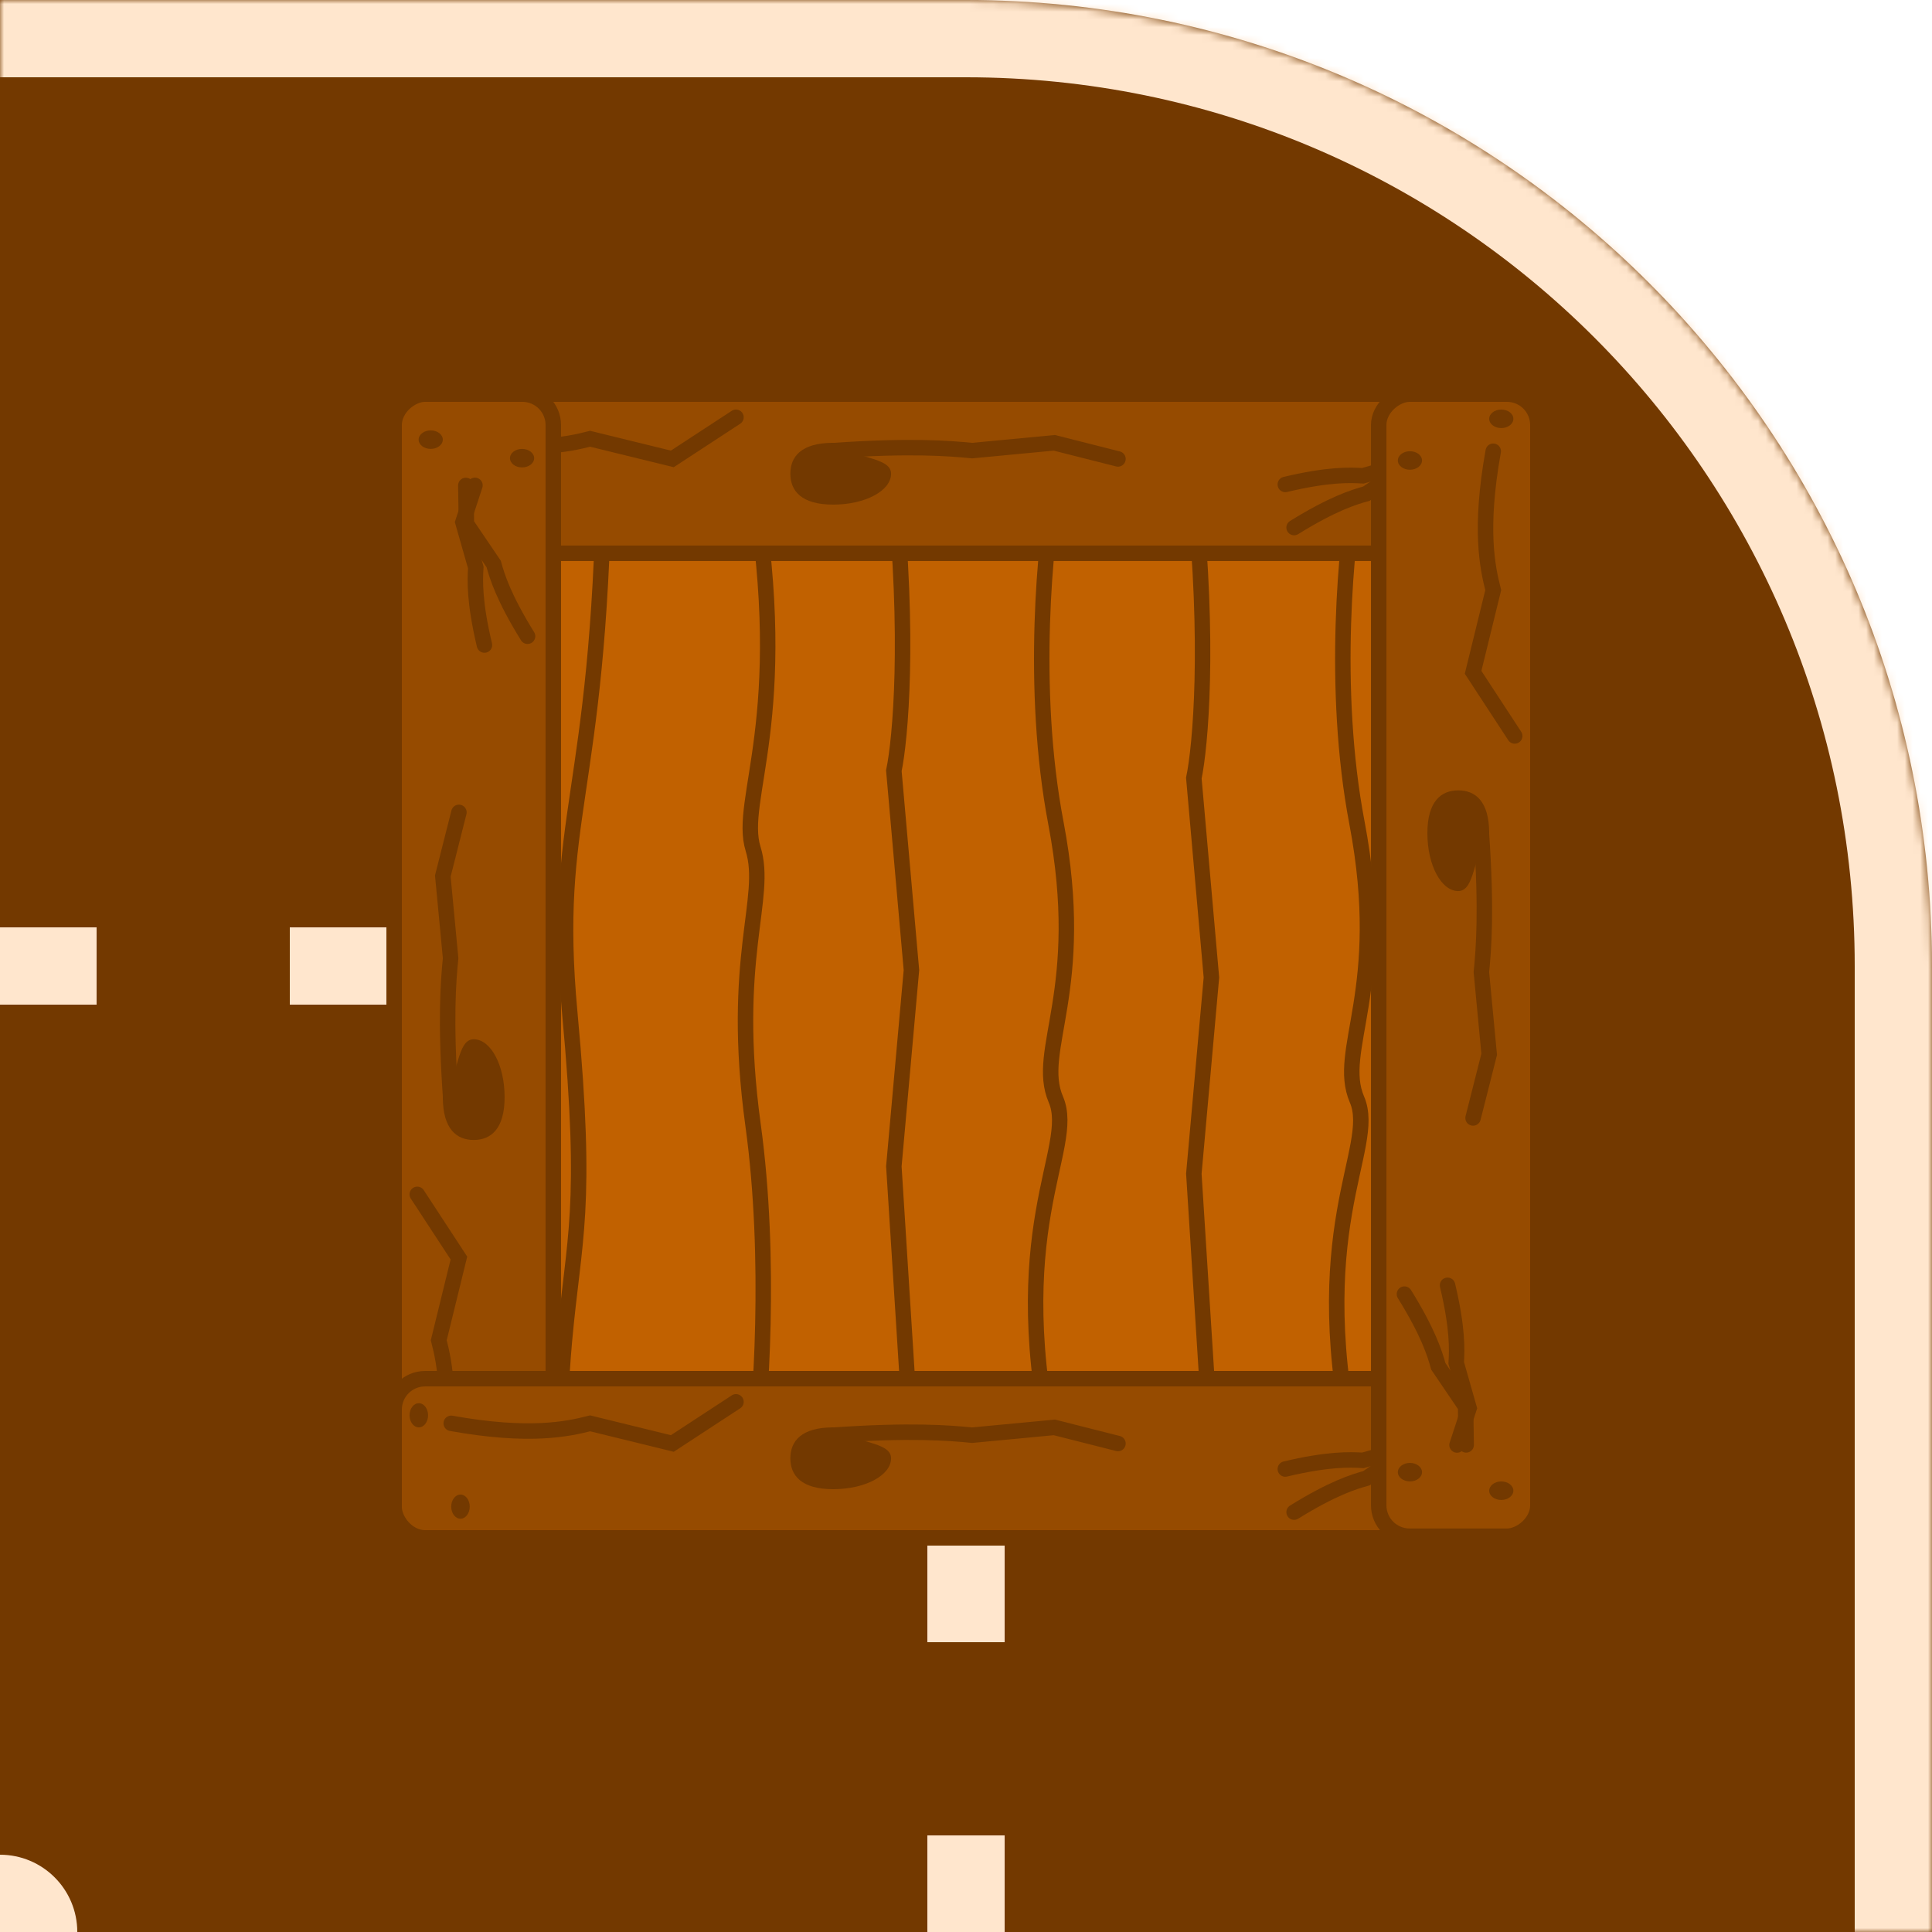 <svg width="250" height="250" viewBox="0 0 250 250" fill="none" xmlns="http://www.w3.org/2000/svg">
<mask id="path-1-inside-1_149_1045" fill="white">
<path d="M125 0C194.036 0 250 55.964 250 125L250 250L0 250L0 0L125 0Z"/>
</mask>
<path d="M125 0C194.036 0 250 55.964 250 125L250 250L0 250L0 0L125 0Z" fill="#733900"/>
<path d="M125 -10C199.558 -10 260 50.442 260 125V250H240L240 125C240 61.487 188.513 10 125 10V-10ZM0 250L0 0L0 250ZM0 -10L125 -10C199.558 -10 260 50.442 260 125H240C240 61.487 188.513 10 125 10L0 10V-10ZM250 250L0 250L250 250Z" fill="#FFE6CD" mask="url(#path-1-inside-1_149_1045)"/>
<path fill-rule="evenodd" clip-rule="evenodd" d="M12.5 120V130H0V125V120L12.5 120ZM37.5 120V130H50C50.585 130 51.169 130.007 51.75 130.021C55.821 130.121 59.803 130.568 63.667 131.332L65.608 121.523C61.441 120.698 57.16 120.198 52.794 120.048C51.866 120.016 50.935 120 50 120H37.5ZM97.928 148.981C95.123 146.345 92.1 143.937 88.89 141.787L94.453 133.478C103.175 139.317 110.683 146.825 116.522 155.547L108.213 161.11C105.976 157.77 103.459 154.632 100.697 151.731C99.799 150.789 98.876 149.872 97.928 148.981ZM119.959 197.578C119.829 193.74 119.39 189.984 118.668 186.333L128.477 184.393C129.352 188.813 129.862 193.361 129.976 198.004C129.992 198.668 130 199.333 130 200V212.5H120V200C120 199.189 119.986 198.382 119.959 197.578ZM120 237.5L120 250H125H130V237.5H120Z" fill="#FFE6CD"/>
<path fill-rule="evenodd" clip-rule="evenodd" d="M0 250H10C10 244.477 5.523 240 0 240V250Z" fill="#FFE6CD"/>
<rect x="57.37" y="58.28" width="134.504" height="134.504" rx="4" fill="#C16100" stroke="#733900" stroke-width="2"/>
<path d="M78.167 61.457C77.499 103.403 71.35 105.503 73.731 131.08C76.112 156.657 74.254 159.967 73.029 173.571C72.049 184.454 72.841 188.877 73.36 189.728" stroke="#733900" stroke-width="2" stroke-linecap="round"/>
<path d="M97.448 62.467C102.567 93.044 95.458 103.418 97.448 109.834C99.439 116.249 94.462 123.894 97.448 145.598C99.837 162.961 98.444 182.135 97.448 189.552" stroke="#733900" stroke-width="2" stroke-linecap="round"/>
<path d="M175.59 189.69C168.496 159.081 178.349 148.695 175.59 142.273C172.832 135.85 179.729 128.198 175.59 106.47C172.28 89.088 174.211 69.893 175.59 62.468" stroke="#733900" stroke-width="2" stroke-linecap="round"/>
<path d="M136.628 189.69C129.534 159.081 139.387 148.695 136.628 142.273C133.87 135.85 140.767 128.198 136.628 106.47C133.318 89.088 135.249 69.893 136.628 62.468" stroke="#733900" stroke-width="2" stroke-linecap="round"/>
<path d="M115.664 62.605C117.712 82.48 116.517 95.638 115.664 99.734L117.939 125.533L115.664 150.923L117.939 186.823" stroke="#733900" stroke-width="2" stroke-linecap="round"/>
<path d="M154.483 63.56C156.531 83.435 155.337 96.594 154.483 100.689L156.758 126.488L154.483 151.878L156.758 187.778" stroke="#733900" stroke-width="2" stroke-linecap="round"/>
<rect x="51" y="51" width="147.785" height="20.596" rx="4" fill="#964B00" stroke="#733900" stroke-width="2"/>
<path d="M58.388 56.776C68.453 58.584 73.416 57.529 76.362 56.776L86.997 59.383L95.235 53.995" stroke="#733900" stroke-width="2" stroke-linecap="round"/>
<path d="M107.818 58.309C117.884 57.609 122.847 58.018 125.793 58.309L136.427 57.3L144.665 59.386" stroke="#733900" stroke-width="2" stroke-linecap="round"/>
<path d="M167.456 68.266C172.466 65.162 175.179 64.33 176.805 63.882L182.011 60.353L186.969 60.278" stroke="#733900" stroke-width="2" stroke-linecap="round"/>
<path d="M166.317 62.688C171.88 61.364 174.685 61.46 176.354 61.567L182.209 59.899L186.981 61.461" stroke="#733900" stroke-width="2" stroke-linecap="round"/>
<path d="M115.305 61.298C115.305 63.506 111.952 65.296 107.815 65.296C103.679 65.296 102.273 63.506 102.273 61.298C102.273 59.091 103.679 57.301 107.815 57.301C110.512 59.387 115.305 59.091 115.305 61.298Z" fill="#733900"/>
<ellipse cx="192.896" cy="55.735" rx="1.198" ry="1.564" fill="#733900"/>
<ellipse cx="59.586" cy="67.555" rx="1.198" ry="1.564" fill="#733900"/>
<ellipse cx="54.195" cy="55.735" rx="1.198" ry="1.564" fill="#733900"/>
<ellipse cx="190.498" cy="67.555" rx="1.198" ry="1.564" fill="#733900"/>
<rect x="51" y="198.785" width="147.785" height="20.596" rx="4" transform="rotate(-90 51 198.785)" fill="#964B00" stroke="#733900" stroke-width="2"/>
<path d="M56.776 191.397C58.584 181.332 57.529 176.369 56.776 173.423L59.383 162.789L53.995 154.55" stroke="#733900" stroke-width="2" stroke-linecap="round"/>
<path d="M58.309 141.967C57.609 131.901 58.018 126.938 58.309 123.993L57.3 113.358L59.386 105.12" stroke="#733900" stroke-width="2" stroke-linecap="round"/>
<path d="M68.266 82.329C65.162 77.32 64.33 74.606 63.882 72.98L60.353 67.775L60.278 62.816" stroke="#733900" stroke-width="2" stroke-linecap="round"/>
<path d="M62.688 83.468C61.364 77.905 61.46 75.1 61.567 73.431L59.899 67.576L61.461 62.804" stroke="#733900" stroke-width="2" stroke-linecap="round"/>
<path d="M61.298 134.48C63.506 134.48 65.296 137.833 65.296 141.97C65.296 146.106 63.506 147.512 61.298 147.512C59.091 147.512 57.301 146.106 57.301 141.97C59.387 139.274 59.091 134.48 61.298 134.48Z" fill="#733900"/>
<ellipse cx="55.735" cy="56.89" rx="1.198" ry="1.564" transform="rotate(-90 55.735 56.89)" fill="#733900"/>
<ellipse cx="67.555" cy="190.199" rx="1.198" ry="1.564" transform="rotate(-90 67.555 190.199)" fill="#733900"/>
<ellipse cx="55.735" cy="195.59" rx="1.198" ry="1.564" transform="rotate(-90 55.735 195.59)" fill="#733900"/>
<ellipse cx="67.555" cy="59.287" rx="1.198" ry="1.564" transform="rotate(-90 67.555 59.287)" fill="#733900"/>
<rect x="51" y="178.403" width="147.785" height="20.596" rx="4" fill="#964B00" stroke="#733900" stroke-width="2"/>
<path d="M58.388 184.179C68.453 185.987 73.416 184.933 76.362 184.179L86.997 186.787L95.235 181.398" stroke="#733900" stroke-width="2" stroke-linecap="round"/>
<path d="M107.818 185.713C117.884 185.013 122.847 185.421 125.793 185.713L136.427 184.703L144.665 186.789" stroke="#733900" stroke-width="2" stroke-linecap="round"/>
<path d="M167.456 195.669C172.466 192.565 175.179 191.734 176.805 191.286L182.011 187.757L186.969 187.681" stroke="#733900" stroke-width="2" stroke-linecap="round"/>
<path d="M166.317 190.092C171.88 188.767 174.685 188.864 176.354 188.97L182.209 187.302L186.981 188.864" stroke="#733900" stroke-width="2" stroke-linecap="round"/>
<path d="M115.305 188.702C115.305 190.91 111.952 192.7 107.815 192.7C103.679 192.7 102.273 190.91 102.273 188.702C102.273 186.494 103.679 184.704 107.815 184.704C110.512 186.79 115.305 186.494 115.305 188.702Z" fill="#733900"/>
<ellipse cx="192.896" cy="183.139" rx="1.198" ry="1.564" fill="#733900"/>
<ellipse cx="59.586" cy="194.959" rx="1.198" ry="1.564" fill="#733900"/>
<ellipse cx="54.195" cy="183.139" rx="1.198" ry="1.564" fill="#733900"/>
<ellipse cx="190.498" cy="194.959" rx="1.198" ry="1.564" fill="#733900"/>
<rect x="199" y="51" width="147.785" height="20.596" rx="4" transform="rotate(90 199 51)" fill="#964B00" stroke="#733900" stroke-width="2"/>
<path d="M193.224 58.388C191.416 68.453 192.471 73.416 193.224 76.362L190.617 86.997L196.005 95.235" stroke="#733900" stroke-width="2" stroke-linecap="round"/>
<path d="M191.691 107.818C192.391 117.884 191.982 122.847 191.691 125.793L192.7 136.427L190.614 144.665" stroke="#733900" stroke-width="2" stroke-linecap="round"/>
<path d="M181.734 167.456C184.838 172.466 185.67 175.179 186.118 176.805L189.647 182.011L189.722 186.969" stroke="#733900" stroke-width="2" stroke-linecap="round"/>
<path d="M187.312 166.317C188.636 171.88 188.54 174.685 188.433 176.354L190.101 182.209L188.539 186.981" stroke="#733900" stroke-width="2" stroke-linecap="round"/>
<path d="M188.701 115.305C186.494 115.305 184.704 111.952 184.704 107.815C184.704 103.679 186.494 102.273 188.701 102.273C190.909 102.273 192.699 103.679 192.699 107.815C190.613 110.512 190.909 115.305 188.701 115.305Z" fill="#733900"/>
<ellipse cx="194.265" cy="192.896" rx="1.198" ry="1.564" transform="rotate(90 194.265 192.896)" fill="#733900"/>
<ellipse cx="182.444" cy="59.586" rx="1.198" ry="1.564" transform="rotate(90 182.444 59.586)" fill="#733900"/>
<ellipse cx="194.265" cy="54.195" rx="1.198" ry="1.564" transform="rotate(90 194.265 54.195)" fill="#733900"/>
<ellipse cx="182.444" cy="190.498" rx="1.198" ry="1.564" transform="rotate(90 182.444 190.498)" fill="#733900"/>
</svg>
